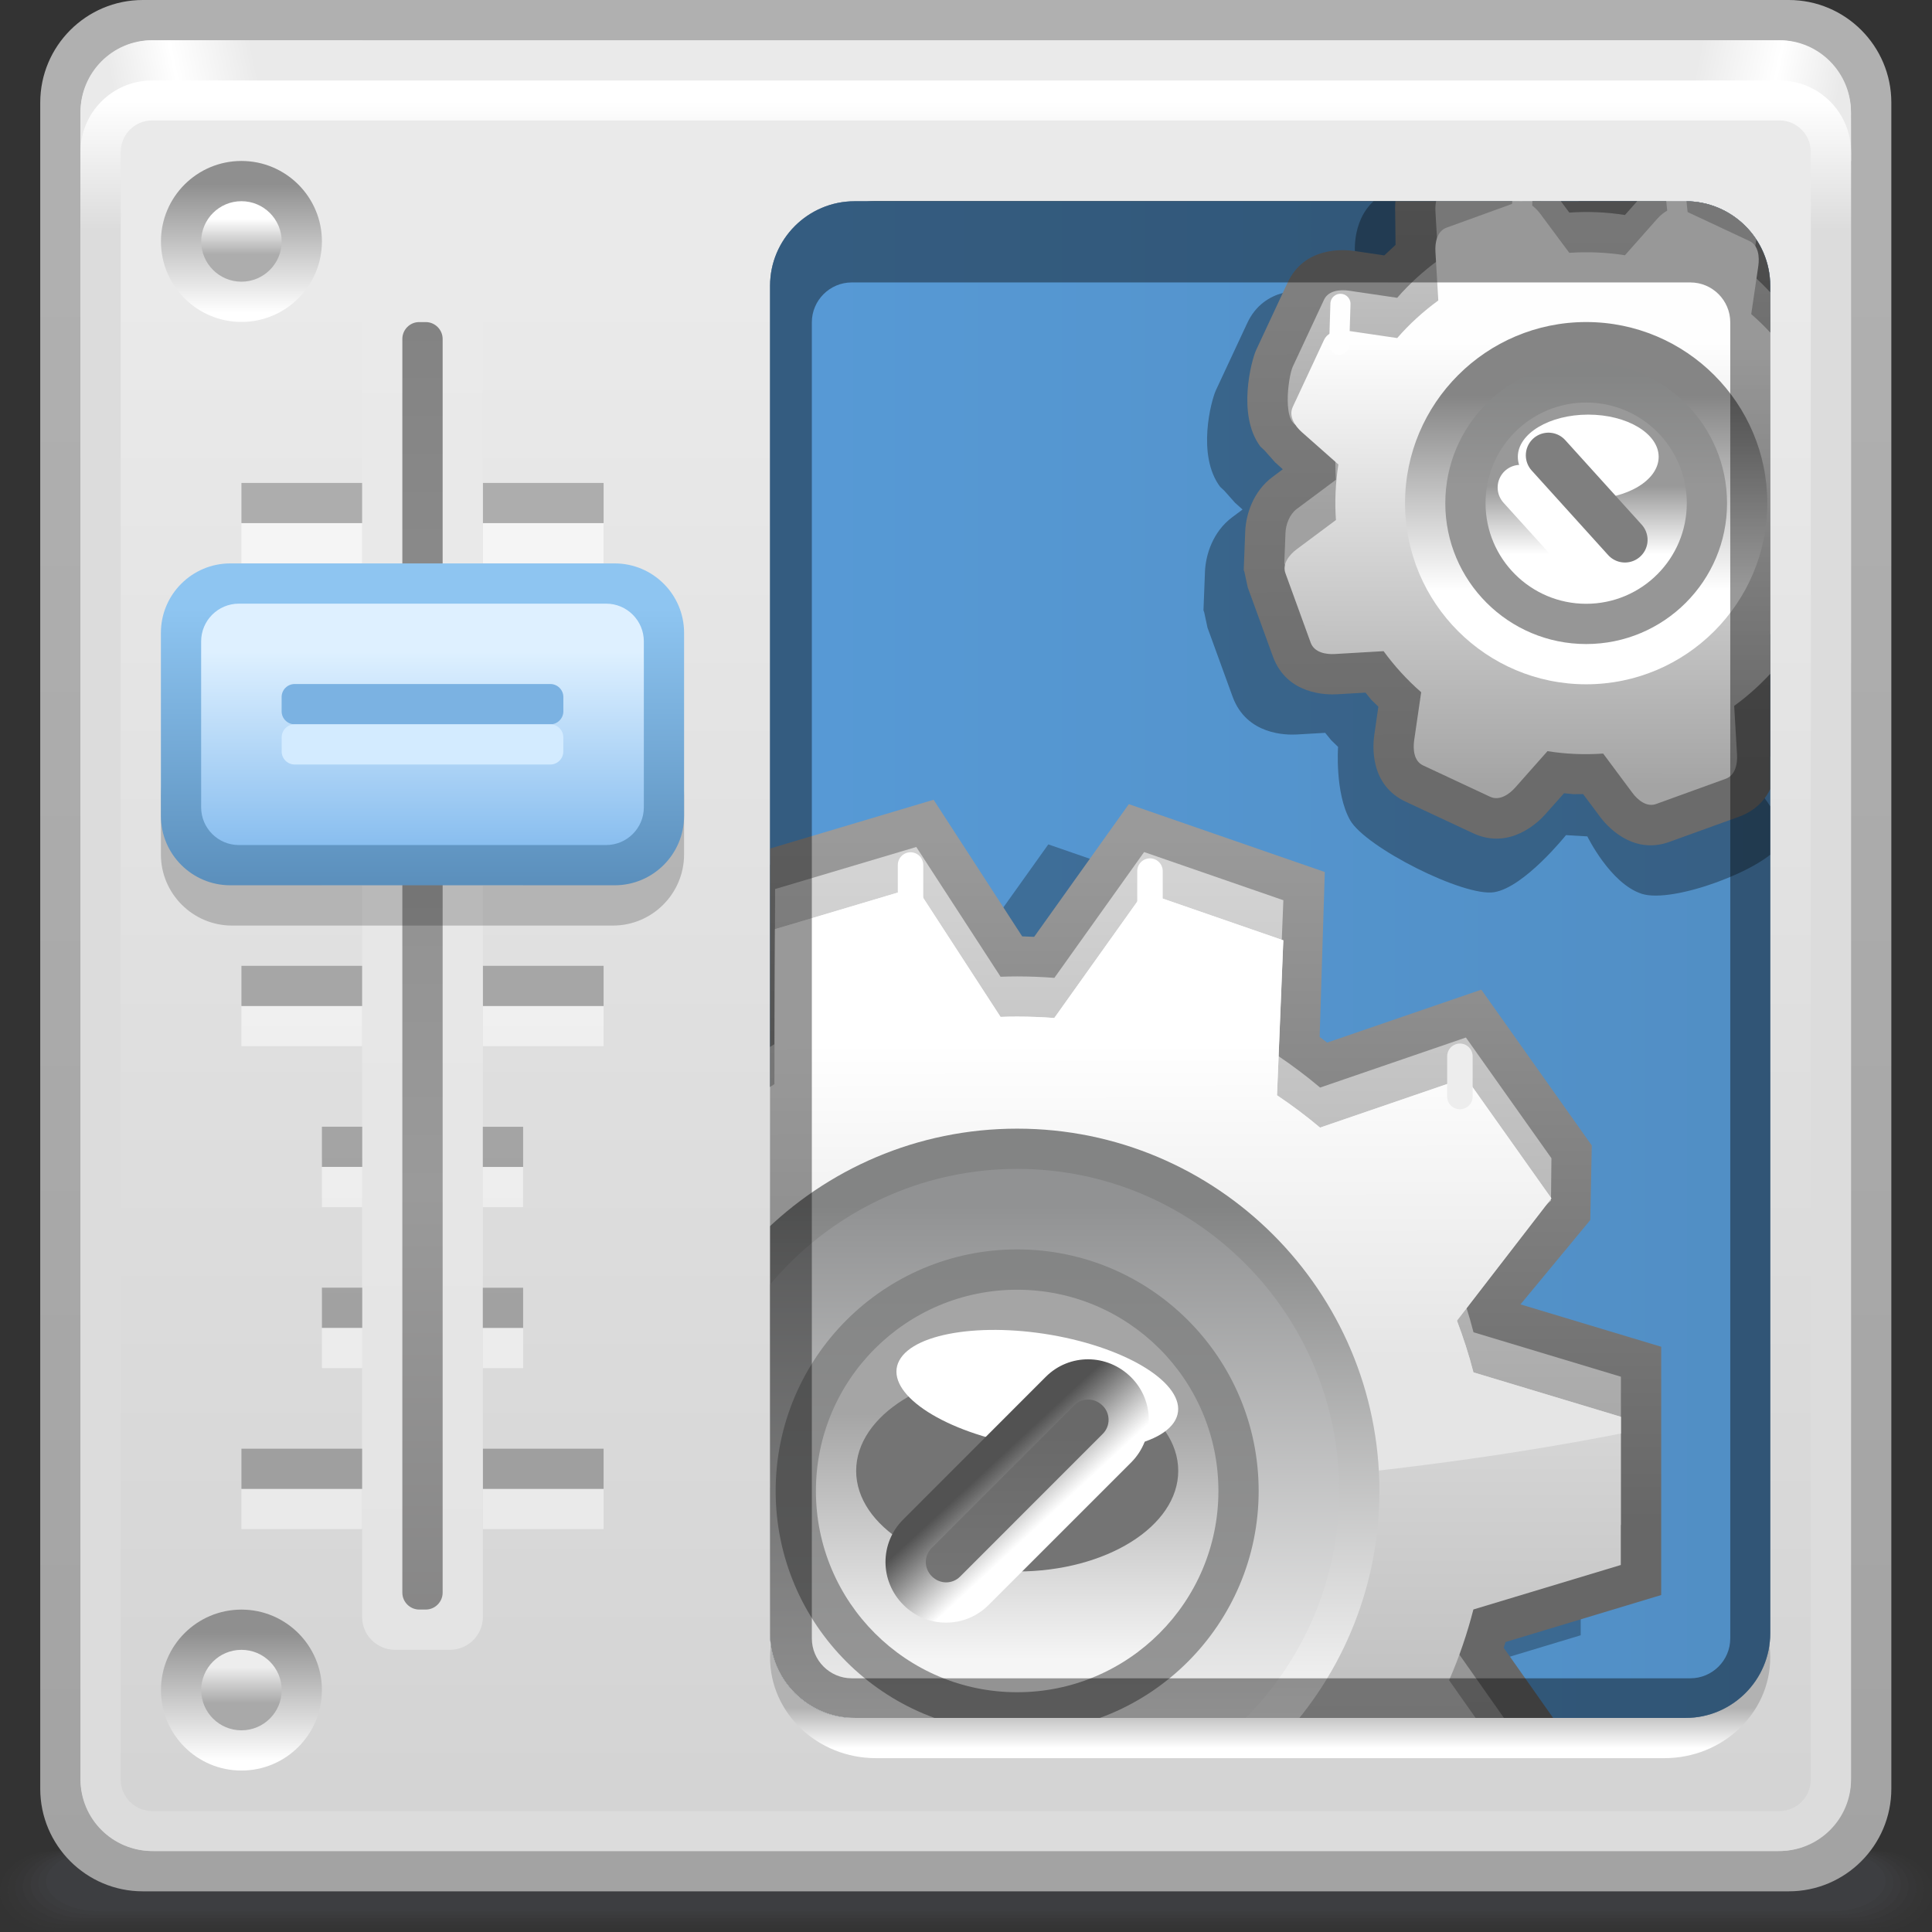 <?xml version="1.0" encoding="UTF-8" standalone="no"?>
<!-- Created with Inkscape (http://www.inkscape.org/) -->

<svg
   xmlns:dc="http://purl.org/dc/elements/1.1/"
   xmlns:cc="http://creativecommons.org/ns#"
   xmlns:rdf="http://www.w3.org/1999/02/22-rdf-syntax-ns#"
   xmlns:svg="http://www.w3.org/2000/svg"
   xmlns="http://www.w3.org/2000/svg"
   xmlns:xlink="http://www.w3.org/1999/xlink"
   version="1.1"
   width="48"
   height="48"
   viewBox="0 0 48 48"
   id="svg33529"
   xml:space="preserve"><rect x="0" y="0" width="48" height="48" fill="#333333" stroke="none"/><defs
   id="defs33797" />
<g
   id="svg2">
	
		
	<g
   transform="translate(0,-1004.362)"
   id="layer1">
		<g
   transform="matrix(1.333,0,0,1.333,0,1004.362)"
   id="g17357">
			<g
   transform="scale(1,-1)"
   id="Document">
				<g
   transform="translate(0,-36)"
   id="Spread">
					<g
   id="MouseOff">
						<g
   id="Group">
							<g
   id="Group_1">
								<g
   id="Group_2">
									<path
   d="M 0,0.751 V 0.749 C 0,0.337 0.454,0 1.013,0 H 34.987 C 35.546,0 36,0.337 36,0.749 V 0.752 C 36,1.165 35.546,1.5 34.987,1.5 H 1.013 C 0.454,1.5 0,1.165 0,0.751 z"
   id="path17110"
   style="fill:#494a4f;fill-opacity:0.055" />
									<path
   d="m 0.143,0.781 0,0 c 0,-0.397 0.454,-0.718 1.013,-0.718 h 33.688 c 0.558,0 1.013,0.321 1.013,0.718 l 0,0 c 0,0.396 -0.455,0.719 -1.013,0.719 H 1.156 C 0.597,1.5 0.143,1.177 0.143,0.781 z"
   id="path17112"
   style="fill:#494a4f;fill-opacity:0.074" />
									<path
   d="M 0.285,0.813 V 0.812 c 0,-0.379 0.455,-0.687 1.013,-0.687 h 33.403 c 0.558,0 1.014,0.308 1.014,0.687 v 10e-4 c 0,0.378 -0.456,0.687 -1.014,0.687 H 1.298 C 0.74,1.5 0.285,1.191 0.285,0.813 z"
   id="path17114"
   style="fill:#494a4f;fill-opacity:0.094" />
									<path
   d="m 0.428,0.844 0,0 c 0,-0.363 0.454,-0.656 1.014,-0.656 h 33.116 c 0.559,0 1.013,0.293 1.013,0.656 l 0,0 c 0,0.362 -0.454,0.656 -1.013,0.656 H 1.442 C 0.882,1.5 0.428,1.206 0.428,0.844 z"
   id="path17116"
   style="fill:#494a4f;fill-opacity:0.11" />
									<path
   d="m 0.572,0.875 0,0 C 0.572,0.529 1.025,0.25 1.585,0.25 h 32.83 c 0.559,0 1.013,0.28 1.013,0.625 l 0,0 c 0,0.346 -0.454,0.625 -1.013,0.625 H 1.585 C 1.025,1.5 0.572,1.22 0.572,0.875 z"
   id="path17118"
   style="fill:#494a4f;fill-opacity:0.129" />
									<path
   d="M 0.713,0.907 V 0.905 c 0,-0.327 0.456,-0.593 1.014,-0.593 h 32.546 c 0.56,0 1.013,0.267 1.013,0.593 v 0.001 c 0,0.327 -0.453,0.593 -1.013,0.593 H 1.727 C 1.169,1.5 0.713,1.233 0.713,0.907 z"
   id="path17120"
   style="fill:#494a4f;fill-opacity:0.149" />
									<path
   d="m 0.857,0.938 0,0 c 0,-0.311 0.454,-0.563 1.013,-0.563 h 32.26 c 0.559,0 1.014,0.252 1.014,0.563 l 0,0 c 0,0.311 -0.456,0.563 -1.014,0.563 H 1.87 C 1.311,1.5 0.857,1.248 0.857,0.938 z"
   id="path17122"
   style="fill:#494a4f;fill-opacity:0.165" />
								</g>
								<g
   id="Group_3">
									
										<linearGradient
   x1="18.382"
   y1="-140.884"
   x2="48.036"
   y2="-140.884"
   id="path17125_1_"
   gradientUnits="userSpaceOnUse"
   gradientTransform="matrix(0,-1.333,1.333,0,205.846,55.753)">
										<stop
   id="stop33550"
   style="stop-color:#b0b0b0;stop-opacity:1"
   offset="0" />
										<stop
   id="stop33552"
   style="stop-color:#9f9f9f;stop-opacity:1"
   offset="1" />
									</linearGradient>
									<path
   d="M 0.75,34.088 V 2.661 c 0,-1.055 0.857,-1.912 1.912,-1.912 h 30.677 c 1.055,0 1.912,0.857 1.912,1.912 V 34.088 C 35.251,35.143 34.394,36 33.339,36 H 2.662 C 1.607,36 0.75,35.143 0.75,34.088 z"
   id="path17125"
   style="fill:url(#path17125_1_)" />
									
										<linearGradient
   x1="18.382"
   y1="-140.916"
   x2="46.959"
   y2="-140.916"
   id="path17127_1_"
   gradientUnits="userSpaceOnUse"
   gradientTransform="matrix(0,-1.333,1.333,0,205.887,55.132)">
										<stop
   id="stop33556"
   style="stop-color:#eaeaea;stop-opacity:1"
   offset="0" />
										<stop
   id="stop33558"
   style="stop-color:#cccccc;stop-opacity:1"
   offset="1" />
									</linearGradient>
									<path
   d="M 1.5,33.887 V 2.862 C 1.5,2.11 2.111,1.498 2.863,1.498 h 30.273 c 0.751,0 1.362,0.612 1.362,1.364 v 31.025 c 0,0.752 -0.611,1.363 -1.362,1.363 H 2.863 C 2.111,35.25 1.5,34.639 1.5,33.887 z"
   id="path17127"
   style="fill:url(#path17127_1_)" />
									
										<linearGradient
   x1="-401.636"
   y1="-128.354"
   x2="-399.608"
   y2="-128.354"
   id="path17129_1_"
   gradientUnits="userSpaceOnUse"
   gradientTransform="matrix(-1.276,0.388,-0.27,-1.312,-512.882,21.68)">
										<stop
   id="stop33562"
   style="stop-color:#eaeaea;stop-opacity:1"
   offset="0" />
										<stop
   id="stop33564"
   style="stop-color:#ffffff;stop-opacity:1"
   offset="0.445" />
										<stop
   id="stop33566"
   style="stop-color:#eaeaea;stop-opacity:1"
   offset="1" />
									</linearGradient>
									<path
   d="m 34.5,33 c -1.385,1.596 -3.366,1.404 -5.25,1.5 v 0.75 h 3.917 c 0.735,0 1.332,-0.601 1.332,-1.34 L 34.5,33 z"
   id="path17129"
   style="fill:url(#path17129_1_)" />
									
										<linearGradient
   x1="-98.986"
   y1="-555.996"
   x2="-96.957"
   y2="-555.996"
   id="path17131_1_"
   gradientUnits="userSpaceOnUse"
   gradientTransform="matrix(1.276,0.388,-0.27,1.312,-21.613,801.766)">
										<stop
   id="stop33570"
   style="stop-color:#eaeaea;stop-opacity:1"
   offset="0" />
										<stop
   id="stop33572"
   style="stop-color:#ffffff;stop-opacity:1"
   offset="0.445" />
										<stop
   id="stop33574"
   style="stop-color:#eaeaea;stop-opacity:1"
   offset="1" />
									</linearGradient>
									<path
   d="m 1.5,33.038 v 0.872 c 0,0.739 0.597,1.34 1.333,1.34 H 6.75 V 34.5 C 5.051,34.367 3.388,34.478 1.5,33.038"
   id="path17131"
   style="fill:url(#path17131_1_)" />
									
										<linearGradient
   x1="-50.093"
   y1="-520.882"
   x2="-50.093"
   y2="-522.682"
   id="path17133_1_"
   gradientUnits="userSpaceOnUse"
   gradientTransform="matrix(1.333,0,0,1.333,84.791,728.448)">
										<stop
   id="stop33578"
   style="stop-color:#ffffff;stop-opacity:1"
   offset="0" />
										<stop
   id="stop33580"
   style="stop-color:#dcdcdc;stop-opacity:1"
   offset="1" />
									</linearGradient>
									<path
   d="m 1.5,2.833 v 30.335 c 0,0.734 0.597,1.332 1.333,1.332 h 30.335 c 0.735,0 1.332,-0.598 1.332,-1.332 V 2.833 C 34.5,2.099 33.904,1.501 33.168,1.501 H 2.833 C 2.097,1.501 1.5,2.099 1.5,2.833 z m 32.25,0 v 30.335 c 0,0.327 -0.265,0.587 -0.582,0.587 H 2.833 C 2.515,33.755 2.25,33.494 2.25,33.168 V 2.833 c 0,-0.327 0.265,-0.587 0.583,-0.587 h 30.335 c 0.317,0 0.582,0.259 0.582,0.587 z"
   id="path17133"
   style="fill:url(#path17133_1_)" />
								</g>
							</g>
							<g
   id="Group_4">
								
									<linearGradient
   x1="18.381"
   y1="-143.554"
   x2="43.358"
   y2="-143.554"
   id="path17136_1_"
   gradientUnits="userSpaceOnUse"
   gradientTransform="matrix(0,-1.333,1.333,0,199.279,55.258)">
									<stop
   id="stop33585"
   style="stop-color:#eaeaea;stop-opacity:1"
   offset="0" />
									<stop
   id="stop33587"
   style="stop-color:#e2e2e2;stop-opacity:1"
   offset="1" />
								</linearGradient>
								<path
   d="M 6.749,30.138 V 5.863 c 0,-0.337 0.275,-0.612 0.612,-0.612 H 8.388 C 8.725,5.251 9,5.526 9,5.863 V 30.138 C 9,30.475 8.725,30.75 8.388,30.75 H 7.361 c -0.337,0 -0.612,-0.275 -0.612,-0.612 z"
   id="path17136"
   style="fill:url(#path17136_1_)" />
								
									<linearGradient
   x1="18.382"
   y1="-143.554"
   x2="42.379"
   y2="-143.554"
   id="path17138_1_"
   gradientUnits="userSpaceOnUse"
   gradientTransform="matrix(0,-1.333,1.333,0,199.279,54.508)">
									<stop
   id="stop33591"
   style="stop-color:#838383;stop-opacity:1"
   offset="0" />
									<stop
   id="stop33593"
   style="stop-color:#9a9a9a;stop-opacity:1"
   offset="0.507" />
									<stop
   id="stop33595"
   style="stop-color:#747373;stop-opacity:1"
   offset="1" />
								</linearGradient>
								<path
   d="M 7.499,29.683 V 6.316 c 0,-0.173 0.142,-0.315 0.315,-0.315 h 0.121 c 0.173,0 0.315,0.142 0.315,0.315 v 23.366 c 0,0.173 -0.142,0.315 -0.315,0.315 H 7.814 C 7.641,29.998 7.499,29.856 7.499,29.683 z"
   id="path17138"
   style="fill:url(#path17138_1_)" />
							</g>
							
								<linearGradient
   x1="-49.335"
   y1="-520.882"
   x2="-49.335"
   y2="-538.882"
   id="path17150_1_"
   gradientUnits="userSpaceOnUse"
   gradientTransform="matrix(1.333,0,0,1.333,73.655,720.009)">
								<stop
   id="stop33599"
   style="stop-color:#f5f5f5;stop-opacity:1"
   offset="0" />
								<stop
   id="stop33601"
   style="stop-color:#e6e6e6;stop-opacity:1"
   offset="1" />
							</linearGradient>
							<path
   d="M 4.5,7.501 V 8.25 H 6.749 V 7.501 H 4.5 z m 4.501,0 V 8.25 H 11.25 V 7.501 H 9.001 z m -0.002,3 V 11.25 H 9.75 V 10.501 H 8.999 z m -2.999,0 v 0.75 h 0.751 v -0.75 H 6 z m 2.999,3 V 14.25 H 9.75 V 13.501 H 8.999 z m -2.999,0 v 0.75 h 0.751 v -0.75 H 6 z m -1.5,3 V 17.25 H 6.749 V 16.501 H 4.5 z m 4.501,0 V 17.25 H 11.25 V 16.501 H 9.001 z m -0.002,3 V 20.25 H 9.75 V 19.501 H 8.999 z M 6,19.502 v 0.749 H 6.751 V 19.502 H 6 z m 2.999,2.999 V 23.25 H 9.75 V 22.501 H 8.999 z M 6,22.502 v 0.749 H 6.751 V 22.502 H 6 z M 4.5,25.501 V 26.25 H 6.749 V 25.501 H 4.5 z m 4.501,0 V 26.25 H 11.25 V 25.501 H 9.001 z"
   id="path17150"
   style="fill:url(#path17150_1_)" />
							
								<linearGradient
   x1="-49.335"
   y1="-520.882"
   x2="-49.335"
   y2="-538.882"
   id="path17152_1_"
   gradientUnits="userSpaceOnUse"
   gradientTransform="matrix(1.333,0,0,1.333,73.655,720.759)">
								<stop
   id="stop33605"
   style="stop-color:#adadad;stop-opacity:1"
   offset="0" />
								<stop
   id="stop33607"
   style="stop-color:#9a9a9a;stop-opacity:1"
   offset="1" />
							</linearGradient>
							<path
   d="M 4.5,8.25 V 8.999 H 6.749 V 8.25 H 4.5 z m 4.501,0 V 8.999 H 11.25 V 8.25 H 9.001 z m -0.002,3 v 0.749 H 9.75 V 11.25 H 8.999 z M 6,11.251 V 12 H 6.751 V 11.251 H 6 z m 2.999,2.999 v 0.749 H 9.75 V 14.25 H 8.999 z M 6,14.251 V 15 H 6.751 V 14.251 H 6 z M 4.5,17.25 v 0.749 H 6.749 V 17.25 H 4.5 z m 4.501,0 v 0.749 H 11.25 V 17.25 H 9.001 z m -0.002,3 v 0.749 H 9.75 V 20.25 H 8.999 z M 6,20.251 V 21 H 6.751 V 20.251 H 6 z m 2.999,2.999 v 0.749 H 9.75 V 23.25 H 8.999 z M 6,23.251 V 24 H 6.751 V 23.251 H 6 z M 4.5,26.25 v 0.749 H 6.749 V 26.25 H 4.5 z m 4.501,0 v 0.749 H 11.25 V 26.25 H 9.001 z"
   id="path17152"
   style="fill:url(#path17152_1_)" />
							<g
   id="Group_7">
								<path
   d="m 2.999,21.174 v -1.099 c 0,-0.731 0.595,-1.326 1.326,-1.326 h 7.099 c 0.731,0 1.326,0.595 1.326,1.326 v 1.099 c 0,0.731 -0.595,1.326 -1.326,1.326 H 4.325 c -0.731,0 -1.326,-0.595 -1.326,-1.326 z"
   id="path17163"
   style="fill-opacity:0.2" />
								
									<linearGradient
   x1="18.382"
   y1="-143.222"
   x2="22.668"
   y2="-143.222"
   id="path17165_1_"
   gradientUnits="userSpaceOnUse"
   gradientTransform="matrix(0,-1.333,1.333,0,198.837,49.152)">
									<stop
   id="stop33613"
   style="stop-color:#8ec5f1;stop-opacity:1"
   offset="0" />
									<stop
   id="stop33615"
   style="stop-color:#5589b6;stop-opacity:1"
   offset="1" />
								</linearGradient>
								<path
   d="m 2.999,24.206 v -3.413 c 0,-0.713 0.58,-1.293 1.293,-1.293 h 7.165 c 0.713,0 1.293,0.58 1.293,1.293 v 3.413 c 0,0.713 -0.58,1.293 -1.293,1.293 H 4.292 c -0.713,0 -1.293,-0.58 -1.293,-1.293 z"
   id="path17165"
   style="fill:url(#path17165_1_)" />
								
									<linearGradient
   x1="18.382"
   y1="-143.899"
   x2="21.082"
   y2="-143.899"
   id="path17167_1_"
   gradientUnits="userSpaceOnUse"
   gradientTransform="matrix(0,-1.333,1.333,0,199.739,48.359)">
									<stop
   id="stop33619"
   style="stop-color:#def0ff;stop-opacity:1"
   offset="0" />
									<stop
   id="stop33621"
   style="stop-color:#89beef;stop-opacity:1"
   offset="1" />
								</linearGradient>
								<path
   d="m 3.749,24.046 v -3.093 c 0,-0.388 0.315,-0.703 0.703,-0.703 h 6.845 c 0.388,0 0.703,0.315 0.703,0.703 v 3.093 c 0,0.388 -0.315,0.703 -0.703,0.703 H 4.452 c -0.388,0 -0.703,-0.315 -0.703,-0.703 z"
   id="path17167"
   style="fill:url(#path17167_1_)" />
								<path
   d="m 5.249,22.742 v 0.267 c 0,0.133 0.109,0.242 0.242,0.242 h 4.767 c 0.133,0 0.242,-0.109 0.242,-0.242 V 22.742 C 10.5,22.609 10.391,22.5 10.258,22.5 H 5.491 c -0.133,0 -0.242,0.109 -0.242,0.242 z"
   id="path17169"
   style="fill:#7bb2e2" />
								<path
   d="m 5.25,21.993 v 0.265 c 0,0.133 0.109,0.242 0.242,0.242 h 4.765 c 0.133,0 0.242,-0.109 0.242,-0.242 v -0.265 c 0,-0.133 -0.109,-0.242 -0.242,-0.242 H 5.492 c -0.133,0 -0.242,0.109 -0.242,0.242 z"
   id="path17171"
   style="fill:#d3ebff" />
							</g>
							
								<linearGradient
   x1="-51.078"
   y1="-520.881"
   x2="-51.078"
   y2="-522.681"
   id="path17195_1_"
   gradientUnits="userSpaceOnUse"
   gradientTransform="matrix(1.333,0,0,1.333,72.605,699.909)">
								<stop
   id="stop33627"
   style="stop-color:#8f8f8f;stop-opacity:1"
   offset="0" />
								<stop
   id="stop33629"
   style="stop-color:#ffffff;stop-opacity:1"
   offset="1" />
							</linearGradient>
							<path
   d="M 4.5,6 C 3.672,6 3,5.328 3,4.5 3,3.672 3.672,3 4.5,3 5.328,3 6,3.672 6,4.5 6,5.328 5.328,6 4.5,6 z"
   id="path17195"
   style="fill:url(#path17195_1_)" />
							
								<linearGradient
   x1="-51.116"
   y1="-520.882"
   x2="-51.116"
   y2="-521.382"
   id="path17197_1_"
   gradientUnits="userSpaceOnUse"
   gradientTransform="matrix(1.333,0,0,1.333,72.654,699.259)">
								<stop
   id="stop33633"
   style="stop-color:#ededed;stop-opacity:1"
   offset="0" />
								<stop
   id="stop33635"
   style="stop-color:#a9a9a9;stop-opacity:1"
   offset="1" />
							</linearGradient>
							<path
   d="M 4.5,3.75 C 4.086,3.75 3.75,4.085 3.75,4.5 3.75,4.915 4.086,5.25 4.5,5.25 4.914,5.25 5.25,4.915 5.25,4.5 5.25,4.085 4.914,3.75 4.5,3.75 z"
   id="path17197"
   style="fill:url(#path17197_1_)" />
							
								<linearGradient
   x1="-51.078"
   y1="-520.881"
   x2="-51.078"
   y2="-522.681"
   id="path17203_1_"
   gradientUnits="userSpaceOnUse"
   gradientTransform="matrix(1.333,0,0,1.333,72.605,726.909)">
								<stop
   id="stop33639"
   style="stop-color:#8f8f8f;stop-opacity:1"
   offset="0" />
								<stop
   id="stop33641"
   style="stop-color:#ffffff;stop-opacity:1"
   offset="1" />
							</linearGradient>
							<path
   d="M 4.5,33 C 3.672,33 3,32.328 3,31.5 3,30.672 3.672,30 4.5,30 5.328,30 6,30.672 6,31.5 6,32.328 5.328,33 4.5,33 z"
   id="path17203"
   style="fill:url(#path17203_1_)" />
							
								<linearGradient
   x1="-51.116"
   y1="-520.882"
   x2="-51.116"
   y2="-521.382"
   id="path17205_1_"
   gradientUnits="userSpaceOnUse"
   gradientTransform="matrix(1.333,0,0,1.333,72.654,726.259)">
								<stop
   id="stop33645"
   style="stop-color:#ffffff;stop-opacity:1"
   offset="0" />
								<stop
   id="stop33647"
   style="stop-color:#adadad;stop-opacity:1"
   offset="1" />
							</linearGradient>
							<path
   d="m 4.5,30.75 c -0.414,0 -0.75,0.336 -0.75,0.75 0,0.414 0.336,0.75 0.75,0.75 0.414,0 0.75,-0.336 0.75,-0.75 0,-0.414 -0.336,-0.75 -0.75,-0.75 z"
   id="path17205"
   style="fill:url(#path17205_1_)" />
						</g>
					</g>
				</g>
			</g>
		</g>
	</g>
</g>
<g
   id="Layer_2">
	
		<linearGradient
   x1="-64.988"
   y1="746.771"
   x2="-64.988"
   y2="746.02"
   id="path65208_1_"
   gradientUnits="userSpaceOnUse"
   gradientTransform="matrix(1.333,0,0,1.333,118.207,-952.012)">
		<stop
   id="stop33652"
   style="stop-color:#ffffff;stop-opacity:1"
   offset="0" />
		<stop
   id="stop33654"
   style="stop-color:#b2b2b2;stop-opacity:1"
   offset="1" />
	</linearGradient>
	<path
   d="m 19.132,41.179 v 0.002 c 0,1.379 1.179,2.5 2.631,2.5 H 41.35 c 1.451,0 2.631,-1.121 2.631,-2.5 v -0.002 c 0,-1.38 -1.18,-2.5 -2.631,-2.5 H 21.763 c -1.452,0 -2.631,1.12 -2.631,2.5 z"
   id="path65208"
   style="fill:url(#path65208_1_)" />
	<path
   d="m 19.132,7.101 v 33.478 c 0,1.158 0.942,2.102 2.101,2.102 h 20.646 c 1.158,0 2.102,-0.943 2.102,-2.102 V 7.101 C 43.98,5.943 43.037,5 41.879,5 H 21.233 c -1.158,0 -2.101,0.943 -2.101,2.101 z"
   id="path65210"
   style="fill:#7f7f7f" />
	<path
   d="m 20.132,6.592 v 33.496 c 0,0.879 0.713,1.593 1.592,1.593 h 19.665 c 0.879,0 1.592,-0.714 1.592,-1.593 V 6.592 C 42.98,5.713 42.268,5 41.389,5 H 21.724 c -0.878,0 -1.592,0.713 -1.592,1.592 z"
   id="path65212"
   style="fill:#1d1d1d" />
	<path
   d="m 21.133,6.992 v 32.696 c 0,0.547 0.446,0.992 0.992,0.992 h 18.861 c 0.547,0 0.992,-0.445 0.992,-0.992 V 6.992 C 41.979,6.445 41.533,6 40.986,6 H 22.125 C 21.58,6 21.133,6.445 21.133,6.992 z"
   id="path65214"
   style="fill:#2e2c2c" />
</g>
<g
   id="Layer_3">
	<g
   id="g33661">
		<defs
   id="defs33663"><path
     d="m 19.132,7.101 v 33.478 c 0,1.158 0.942,2.102 2.101,2.102 h 20.646 c 1.158,0 2.102,-0.943 2.102,-2.102 V 7.101 C 43.98,5.943 43.037,5 41.879,5 H 21.233 c -1.158,0 -2.101,0.943 -2.101,2.101 z"
     id="path65210_2_" /></defs>
		<clipPath
   id="path65210_3_">
			<use
   id="use33667"
   style="overflow:visible"
   x="0"
   y="0"
   width="48"
   height="48"
   xlink:href="#path65210_2_" />
		</clipPath>
		<linearGradient
   x1="19.132"
   y1="23.84"
   x2="43.98"
   y2="23.84"
   id="path65210_4_"
   gradientUnits="userSpaceOnUse">
			<stop
   id="stop33670"
   style="stop-color:#579ad6;stop-opacity:1"
   offset="0" />
			<stop
   id="stop33672"
   style="stop-color:#518ec4;stop-opacity:1"
   offset="1" />
		</linearGradient>
		<path
   d="m 19.132,7.101 v 33.478 c 0,1.158 0.942,2.102 2.101,2.102 h 20.646 c 1.158,0 2.102,-0.943 2.102,-2.102 V 7.101 C 43.98,5.943 43.037,5 41.879,5 H 21.233 c -1.158,0 -2.101,0.943 -2.101,2.101 z"
   clip-path="url(#path65210_3_)"
   id="path65210_1_"
   style="fill:url(#path65210_4_)" />
		<g
   clip-path="url(#path65210_3_)"
   id="Group_9">
			<path
   d="M 15.675,51.215 15.79,48.358 15.562,48.188 11.735,49.499 8.99,45.609 9,43.967 10.761,41.682 7.272,40.625 v -6.166 l 3.863,-1.166 0.044,-0.143 -1.914,-2.566 0.076,-1.748 2.904,-3.744 3.767,1.483 0.234,-0.162 0.012,-4.07 4.937,-1.473 2.201,3.394 0.297,0.012 2.352,-3.297 4.869,1.685 -0.128,4.098 0.187,0.141 3.83,-1.315 2.744,3.871 -0.037,1.852 -1.734,2.096 3.496,1.055 v 6.166 l -3.868,1.168 -0.044,0.145 1.852,2.627 0.029,1.891 -2.943,3.541 -3.771,-1.479 -0.232,0.16 -0.008,2.537 h -6.89 l -0.255,-0.393 -0.295,-0.01 -0.287,0.402 h -6.885 z"
   id="path15722"
   style="fill-opacity:0.274" />
			<g
   id="Group_10">
				
					<linearGradient
   x1="-70.451"
   y1="747.917"
   x2="-70.451"
   y2="760.667"
   id="path15725_1_"
   gradientUnits="userSpaceOnUse"
   gradientTransform="matrix(1.333,0,0,1.333,119.207,-976.192)">
					<stop
   id="stop33679"
   style="stop-color:#9a9a9a;stop-opacity:1"
   offset="0" />
					<stop
   id="stop33681"
   style="stop-color:#676767;stop-opacity:1"
   offset="1" />
				</linearGradient>
				<path
   d="m 27.346,53.215 -2.205,-3.393 -0.295,-0.01 -2.35,3.295 -4.867,-1.686 0.161,-4.064 -0.228,-0.17 -3.827,1.311 L 10.99,44.609 11,42.967 12.761,40.682 9.272,39.625 v -6.166 l 3.863,-1.166 0.044,-0.143 -1.914,-2.566 0.076,-1.748 2.904,-3.744 3.767,1.482 0.234,-0.161 0.012,-4.071 4.937,-1.472 2.201,3.394 0.297,0.012 2.352,-3.297 4.869,1.686 -0.128,4.097 0.187,0.141 3.83,-1.315 2.744,3.871 -0.037,1.852 -1.734,2.096 3.496,1.053 v 6.168 l -3.868,1.168 -0.044,0.145 1.852,2.627 0.029,1.891 -2.943,3.541 -3.771,-1.479 -0.232,0.16 -0.012,4.066 -4.937,1.468 z"
   id="path15725"
   style="fill:url(#path15725_1_)" />
				
					<linearGradient
   x1="-70.451"
   y1="747.917"
   x2="-70.451"
   y2="763.668"
   id="path15727_1_"
   gradientUnits="userSpaceOnUse"
   gradientTransform="matrix(1.333,0,0,1.333,119.207,-975.192)">
					<stop
   id="stop33685"
   style="stop-color:#d3d3d3;stop-opacity:1"
   offset="0" />
					<stop
   id="stop33687"
   style="stop-color:#929292;stop-opacity:1"
   offset="1" />
				</linearGradient>
				<path
   d="M 18.812,45.875 V 45.873 C 18.44,45.625 18.083,45.355 17.741,45.068 l -0.002,0.002 -3.618,1.238 -2.137,-2.031 0.015,-0.967 2.341,-3.039 c -0.159,-0.416 -0.297,-0.844 -0.408,-1.283 l -3.66,-1.105 v -3.682 l 3.661,-1.105 c 0.155,-0.604 0.356,-1.191 0.602,-1.76 l 0,0 -2.25,-2.158 0.042,-0.98 2.25,-2.901 3.563,1.396 10e-4,0.004 c 0.352,-0.273 0.722,-0.525 1.104,-0.758 v -0.002 l 0.012,-3.849 3.508,-1.045 2.093,3.222 v 0.002 c 0.137,-0.005 0.277,-0.008 0.414,-0.008 0.31,0 0.617,0.012 0.924,0.036 v -0.001 l 2.229,-3.125 3.46,1.197 -0.156,3.846 v 0.004 c 0.371,0.248 0.729,0.518 1.07,0.805 l 0.002,-0.002 3.619,-1.242 2.125,2.999 -0.011,1.055 -2.335,1.984 c 0.158,0.418 0.297,0.844 0.41,1.285 l 3.662,1.104 v 3.682 l -3.662,1.105 c -0.155,0.605 -0.357,1.195 -0.604,1.76 l 0.003,0.002 2.208,3.137 0.018,1.092 -2.268,1.813 -3.563,-1.4 h -0.004 c -0.351,0.273 -0.72,0.525 -1.103,0.758 l 0.002,0.002 -12.486,-0.28 z"
   id="path15727"
   style="fill:url(#path15727_1_)" />
				
					<linearGradient
   x1="29.917"
   y1="241.305"
   x2="52.014"
   y2="241.305"
   id="path15729_1_"
   gradientUnits="userSpaceOnUse"
   gradientTransform="matrix(0,1.333,-1.333,0,347.01,-17.947)">
					<stop
   id="stop33691"
   style="stop-color:#ffffff;stop-opacity:1"
   offset="0" />
					<stop
   id="stop33693"
   style="stop-color:#a5a5a5;stop-opacity:1"
   offset="1" />
				</linearGradient>
				<path
   d="M 27.778,52.043 25.684,48.822 25.683,48.82 c -0.137,0.004 -0.275,0.006 -0.412,0.006 -0.311,0 -0.62,-0.012 -0.926,-0.035 l -10e-4,0.004 -2.228,3.121 -3.459,-1.197 0.153,-3.844 v -0.002 c -0.372,-0.248 -0.729,-0.518 -1.071,-0.805 l -0.002,0.002 -3.618,1.238 -2.123,-2.998 2.341,-3.039 C 14.178,40.855 14.04,40.427 13.929,39.988 l -3.66,-1.105 v -3.682 l 3.661,-1.104 c 0.155,-0.605 0.356,-1.193 0.602,-1.762 l 0,0 -2.208,-3.139 2.25,-2.901 3.563,1.397 0.001,0.004 c 0.352,-0.274 0.722,-0.526 1.104,-0.759 v -0.002 l 0.012,-3.85 3.508,-1.045 2.093,3.222 v 0.003 c 0.137,-0.006 0.277,-0.008 0.414,-0.008 0.31,0 0.617,0.012 0.924,0.035 v -0.001 l 2.229,-3.126 3.46,1.197 -0.156,3.846 v 0.004 c 0.371,0.248 0.729,0.517 1.07,0.804 l 0.002,-0.002 3.619,-1.241 2.125,2.999 -2.346,3.039 c 0.158,0.418 0.297,0.844 0.41,1.285 l 3.662,1.104 v 3.682 l -3.662,1.105 c -0.155,0.605 -0.357,1.195 -0.604,1.76 l 0.003,0.002 2.208,3.137 -2.25,2.904 -3.563,-1.4 h -0.004 c -0.351,0.273 -0.72,0.525 -1.103,0.758 l 0.002,0.002 -0.016,3.846 -3.501,1.047 z"
   id="path15729"
   style="fill:url(#path15729_1_)" />
				
					<linearGradient
   x1="-69.697"
   y1="747.913"
   x2="-69.685"
   y2="753.797"
   id="path15731_1_"
   gradientUnits="userSpaceOnUse"
   gradientTransform="matrix(1.333,0,0,1.333,118.181,-971.047)">
					<stop
   id="stop33697"
   style="stop-color:#ffffff;stop-opacity:1"
   offset="0" />
					<stop
   id="stop33699"
   style="stop-color:#e5e5e5;stop-opacity:1"
   offset="1" />
				</linearGradient>
				<path
   d="m 10.27,35.646 0.001,-0.445 3.661,-1.104 c 0.155,-0.605 0.356,-1.193 0.602,-1.762 l -2.208,-3.139 2.25,-2.901 3.563,1.397 0.001,0.004 c 0.352,-0.274 0.722,-0.526 1.104,-0.759 v -0.002 l 0.012,-3.85 3.508,-1.045 2.093,3.222 v 0.003 c 0.137,-0.006 0.277,-0.008 0.414,-0.008 0.31,0 0.617,0.012 0.924,0.035 v -0.001 l 2.229,-3.126 3.46,1.197 -0.156,3.846 v 0.004 c 0.371,0.248 0.729,0.517 1.07,0.804 l 0.002,-0.002 3.619,-1.241 2.125,2.999 -2.346,3.039 c 0.158,0.418 0.297,0.844 0.41,1.285 L 40.27,35.2 v 0.416 c -9.766,1.911 -22.388,2.07 -30,0.03 z"
   id="path15731"
   style="fill:url(#path15731_1_)" />
				
					<linearGradient
   x1="-71.951"
   y1="747.918"
   x2="-71.951"
   y2="736.666"
   id="path15733_1_"
   gradientUnits="userSpaceOnUse"
   gradientTransform="matrix(1.333,0,0,1.333,121.207,-952.019)">
					<stop
   id="stop33703"
   style="stop-color:#fefefe;stop-opacity:1"
   offset="0" />
					<stop
   id="stop33705"
   style="stop-color:#ededed;stop-opacity:1"
   offset="0.236" />
					<stop
   id="stop33707"
   style="stop-color:#838484;stop-opacity:1"
   offset="1" />
				</linearGradient>
				<path
   d="m 25.271,28.041 c 4.968,0 9,4.033 9,9.002 0,4.967 -4.032,9 -9,9 -4.968,0 -9,-4.033 -9,-9 0,-4.969 4.033,-9.002 9,-9.002 z"
   id="path15733"
   style="fill:url(#path15733_1_)" />
				
					<linearGradient
   x1="-71.95"
   y1="747.916"
   x2="-71.95"
   y2="757.668"
   id="path15735_1_"
   gradientUnits="userSpaceOnUse"
   gradientTransform="matrix(1.333,0,0,1.333,121.207,-967.019)">
					<stop
   id="stop33711"
   style="stop-color:#919293;stop-opacity:1"
   offset="0" />
					<stop
   id="stop33713"
   style="stop-color:#f1f1f1;stop-opacity:1"
   offset="1" />
				</linearGradient>
				<path
   d="m 25.273,45.043 c -4.416,0 -8.002,-3.584 -8.002,-8 0,-4.416 3.586,-8.002 8.002,-8.002 4.416,0 8,3.586 8,8.002 0,4.416 -3.584,8 -8,8 z"
   id="path15735"
   style="fill:url(#path15735_1_)" />
				
					<linearGradient
   x1="29.916"
   y1="242.952"
   x2="37.919"
   y2="242.952"
   id="path15737_1_"
   gradientUnits="userSpaceOnUse"
   gradientTransform="matrix(0,1.333,-1.333,0,349.208,-8.403)">
					<stop
   id="stop33717"
   style="stop-color:#848585;stop-opacity:1"
   offset="0" />
					<stop
   id="stop33719"
   style="stop-color:#969696;stop-opacity:1"
   offset="1" />
				</linearGradient>
				<path
   d="m 25.271,31.041 c -3.313,0 -6,2.689 -6,6.002 0,3.311 2.688,6 6,6 3.312,0 6,-2.689 6,-6 0,-3.313 -2.687,-6.002 -6,-6.002 z"
   id="path15737"
   style="fill:url(#path15737_1_)" />
				
					<linearGradient
   x1="-72.369"
   y1="747.917"
   x2="-72.369"
   y2="743.335"
   id="path15739_1_"
   gradientUnits="userSpaceOnUse"
   gradientTransform="matrix(1.333,0,0,1.333,121.763,-955.75)">
					<stop
   id="stop33723"
   style="stop-color:#f5f5f5;stop-opacity:1"
   offset="0" />
					<stop
   id="stop33725"
   style="stop-color:#a5a5a5;stop-opacity:1"
   offset="1" />
				</linearGradient>
				<path
   d="m 25.271,32.043 c -2.76,0 -5,2.238 -5,5 0,2.76 2.24,5 5,5 2.76,0 5,-2.24 5,-5 0,-2.762 -2.24,-5 -5,-5 z"
   id="path15739"
   style="fill:url(#path15739_1_)" />
				<path
   d="m 25.273,34.043 c -2.209,0 -4.002,1.119 -4.002,2.5 0,1.379 1.793,2.5 4.002,2.5 2.207,0 4,-1.121 4,-2.5 0,-1.381 -1.793,-2.5 -4,-2.5 z"
   id="path15741"
   style="fill:#747474" />
				<path
   d="m 26.469,33.234 c -1.893,-0.406 -3.742,-0.15 -4.127,0.568 -0.384,0.721 0.84,1.639 2.732,2.047 1.893,0.406 3.742,0.15 4.127,-0.568 0.384,-0.72 -0.84,-1.638 -2.732,-2.047 z"
   id="path15743"
   style="fill:#ffffff" />
				
					<linearGradient
   x1="-71.587"
   y1="747.577"
   x2="-70.612"
   y2="748.628"
   id="path15745_1_"
   gradientUnits="userSpaceOnUse"
   gradientTransform="matrix(1.333,0,0,1.333,120.218,-960.281)">
					<stop
   id="stop33731"
   style="stop-color:#525252;stop-opacity:1"
   offset="0" />
					<stop
   id="stop33733"
   style="stop-color:#ffffff;stop-opacity:1"
   offset="1" />
				</linearGradient>
				<path
   d="m 22.445,39.873 c -0.592,-0.592 -0.592,-1.533 -0.01,-2.117 l 3.549,-3.551 c 0.586,-0.584 1.528,-0.576 2.119,0.014 0.586,0.586 0.582,1.525 0.006,2.109 l -3.553,3.553 c -0.58,0.576 -1.521,0.582 -2.111,-0.008 z"
   id="path15745"
   style="fill:url(#path15745_1_)" />
				
					<linearGradient
   x1="-70.827"
   y1="747.917"
   x2="-70.827"
   y2="750.449"
   id="path15747_1_"
   gradientUnits="userSpaceOnUse"
   gradientTransform="matrix(1.333,0,0,1.333,119.709,-961.318)">
					<stop
   id="stop33737"
   style="stop-color:#696969;stop-opacity:1"
   offset="0" />
					<stop
   id="stop33739"
   style="stop-color:#747474;stop-opacity:1"
   offset="1" />
				</linearGradient>
				<path
   d="m 23.152,39.164 c -0.203,-0.203 -0.197,-0.512 -0.009,-0.701 l 3.55,-3.551 c 0.188,-0.188 0.496,-0.193 0.703,0.012 0.196,0.197 0.193,0.506 0.004,0.697 l -3.549,3.551 c -0.189,0.187 -0.497,0.193 -0.699,-0.008 z"
   id="path15747"
   style="fill:url(#path15747_1_)" />
				
					<path
   d="m 22.622,21.491 v 1"
   id="path15749"
   style="fill:none;stroke:#ffffff;stroke-width:0.633;stroke-linecap:round;stroke-miterlimit:79.84" />
				
					<path
   d="m 28.571,21.642 v 1"
   id="path15751"
   style="fill:none;stroke:#ffffff;stroke-width:0.633;stroke-linecap:round;stroke-miterlimit:79.84" />
				
					<path
   d="m 36.271,26.243 v 1"
   id="path15753"
   style="fill:none;stroke:#ededed;stroke-width:0.633;stroke-linecap:round;stroke-miterlimit:79.84" />
				
					<path
   d="m 14.722,25.742 v 1.001"
   id="path15755"
   style="fill:none;stroke:#ededed;stroke-width:0.633;stroke-linecap:round;stroke-miterlimit:79.84" />
				
					<path
   d="m 19.383,47.277 -0.15,3.102"
   id="path15757"
   style="fill:none;stroke:#cbcbcb;stroke-width:0.75;stroke-linecap:round;stroke-miterlimit:79.84" />
				
					<path
   d="m 30.781,47.527 -0.045,3.104"
   id="path15759"
   style="fill:none;stroke:#b4b4b4;stroke-width:0.75;stroke-linecap:round;stroke-miterlimit:79.84" />
			</g>
		</g>
		<g
   clip-path="url(#path65210_3_)"
   id="Group_11">
			<path
   d="M 33.542,20.375 C 33.162,19.7 33.244,18.556 33.244,18.556 l -0.173,-0.168 -0.147,-0.181 -0.705,0.041 c -0.254,0.014 -1.243,0.018 -1.594,-0.936 L 30,15.594 29.918,15.212 29.9,15.162 29.937,14.208 c 0.016,-0.412 0.188,-0.995 0.682,-1.361 l 0.252,-0.188 -0.189,-0.17 -0.264,-0.297 -0.103,-0.096 C 29.727,11.315 30.091,9.95 30.209,9.695 l 0.778,-1.667 c 0.42,-0.904 1.386,-0.834 1.672,-0.791 l 0.733,0.109 0.28,-0.261 -0.009,-0.799 C 33.65,6.064 33.642,5.07 34.596,4.717 l 1.728,-0.625 c 0.953,-0.348 1.604,0.432 1.743,0.621 l 0.419,0.565 0.232,-0.003 0.24,0.024 0.467,-0.53 c 0.166,-0.186 0.872,-0.883 1.787,-0.47 l 1.666,0.78 c 0.688,0.314 0.813,0.949 0.814,1.355 L 43.68,6.641 43.65,7.565 43.861,7.801 44.6,7.757 c 0.249,-0.015 1.241,-0.021 1.592,0.934 l 0.629,1.729 c 0.076,0.212 0.146,0.564 0.171,0.895 0.009,0.121 0.048,0.592 -0.143,1.025 l -0.113,0.166 -0.224,0.365 c -0.109,0.126 -0.225,0.223 -0.314,0.289 l -0.254,0.188 0.195,0.171 c 0.158,0.142 0.721,0.704 0.576,1.454 l -0.013,0.043 0.007,0.582 0.022,0.199 c -0.007,0.166 -0.044,0.339 -0.124,0.512 l -0.777,1.663 c -0.416,0.916 -0.91,1.096 -1.174,1.059 l -0.813,-0.281 -0.553,0.09 -0.182,0.148 c 0,0 1.475,1.417 1.1,2.011 -0.375,0.594 -2.636,1.458 -3.417,1.208 -0.781,-0.25 -1.354,-1.427 -1.354,-1.427 l -0.531,-0.031 c 0,0 -1.031,1.292 -1.781,1.417 -0.75,0.125 -3.203,-1.116 -3.583,-1.791 z"
   id="path15762"
   style="fill-opacity:0.326" />
			
				<linearGradient
   x1="-46.348"
   y1="723.752"
   x2="-46.292"
   y2="735.282"
   id="path15764_1_"
   gradientUnits="userSpaceOnUse"
   gradientTransform="matrix(1.333,0,0,1.333,101.207,-961.019)">
				<stop
   id="stop33751"
   style="stop-color:#858585;stop-opacity:1"
   offset="0" />
				<stop
   id="stop33753"
   style="stop-color:#6b6b6b;stop-opacity:1"
   offset="1" />
			</linearGradient>
			<path
   d="m 39.752,20.292 -0.42,-0.563 -0.235,0.002 -0.239,-0.023 -0.467,0.525 c -0.152,0.172 -0.87,0.898 -1.791,0.469 L 34.938,19.925 C 34.022,19.507 34.106,18.52 34.144,18.257 l 0.101,-0.7 -0.173,-0.168 -0.147,-0.181 -0.705,0.041 c -0.254,0.014 -1.243,0.018 -1.594,-0.936 L 31,14.594 30.918,14.212 30.9,14.162 30.937,13.208 c 0.016,-0.412 0.188,-0.995 0.682,-1.361 l 0.252,-0.188 -0.189,-0.17 -0.264,-0.297 -0.103,-0.096 C 30.727,10.315 31.091,8.95 31.209,8.695 l 0.778,-1.667 c 0.42,-0.904 1.386,-0.834 1.672,-0.791 l 0.733,0.109 0.28,-0.261 -0.009,-0.799 C 34.65,5.064 34.642,4.07 35.596,3.717 l 1.728,-0.625 c 0.953,-0.348 1.604,0.432 1.743,0.621 l 0.419,0.565 0.232,-0.003 0.24,0.024 0.467,-0.53 c 0.166,-0.186 0.872,-0.883 1.787,-0.47 l 1.666,0.78 c 0.688,0.314 0.813,0.949 0.814,1.355 L 44.68,5.641 44.65,6.565 44.861,6.801 45.6,6.757 c 0.249,-0.015 1.241,-0.021 1.592,0.934 L 47.82,9.42 c 0.076,0.212 0.146,0.564 0.171,0.895 0.009,0.121 0.048,0.592 -0.143,1.025 l -0.113,0.166 -0.224,0.365 c -0.109,0.126 -0.225,0.223 -0.314,0.289 l -0.254,0.188 0.195,0.171 c 0.158,0.142 0.721,0.704 0.576,1.454 l -0.013,0.043 0.007,0.582 0.022,0.199 c -0.007,0.166 -0.044,0.339 -0.124,0.512 l -0.777,1.663 c -0.416,0.916 -1.406,0.833 -1.67,0.796 l -0.701,-0.102 -0.168,0.174 -0.182,0.148 0.043,0.705 c 0.016,0.254 0.016,1.234 -0.928,1.592 l -1.729,0.625 c -0.957,0.36 -1.611,-0.441 -1.742,-0.618 z"
   id="path15764"
   style="fill:url(#path15764_1_)" />
			
				<linearGradient
   x1="-46.313"
   y1="723.758"
   x2="-46.313"
   y2="729.007"
   id="path15766_1_"
   gradientUnits="userSpaceOnUse"
   gradientTransform="matrix(1.333,0,0,1.333,101.207,-959.019)">
				<stop
   id="stop33757"
   style="stop-color:#c7c7c7;stop-opacity:1"
   offset="0" />
				<stop
   id="stop33759"
   style="stop-color:#a1a1a1;stop-opacity:1"
   offset="1" />
			</linearGradient>
			<path
   d="m 35.309,16.198 c -0.352,-0.307 -0.664,-0.65 -0.934,-1.02 h -10e-4 l -1.212,0.071 c -0.588,0.033 -1.164,-1.005 -1.254,-1.248 l 0.029,-0.757 c 0.008,-0.219 0.104,-0.467 0.279,-0.598 l 0.973,-0.725 h 0.002 C 33.159,11.463 33.179,11 33.252,10.538 H 33.25 l -0.93,0.049 C 31.826,10.612 32.009,9.347 32.117,9.113 L 32.894,7.448 C 33.001,7.216 33.296,7.19 33.513,7.222 l 1.2,0.177 0,0 C 35.02,7.046 35.364,6.735 35.734,6.465 V 6.463 L 35.663,5.253 C 35.65,5.034 35.698,4.745 35.94,4.656 L 37.667,4.03 c 0.24,-0.088 0.466,0.101 0.597,0.277 l 0.723,0.972 V 5.282 C 39.445,5.25 39.91,5.269 40.371,5.342 L 41.176,4.434 C 41.321,4.27 41.563,4.102 41.795,4.207 l 1.666,0.779 c 0.232,0.106 0.254,0.402 0.224,0.62 l -0.176,1.198 c 0.353,0.307 0.665,0.65 0.935,1.021 l 1.213,-0.072 c 0.219,-0.012 0.508,0.037 0.597,0.279 l 0.628,1.725 c 0.088,0.242 0.285,1.332 -0.16,1.33 L 45.63,11.079 h -0.002 c 0.032,0.459 0.012,0.922 -0.06,1.383 l 0,0 0.908,0.803 c 0.163,0.146 0.331,0.389 0.226,0.621 l 0.02,0.85 c -0.105,0.232 -0.839,1.125 -1.418,1.041 l -1.199,-0.176 0.001,10e-4 c -0.308,0.353 -0.65,0.665 -1.021,0.935 l -7.776,-0.339 z"
   id="path15766"
   style="fill:url(#path15766_1_)" />
			
				<linearGradient
   x1="-46.177"
   y1="723.757"
   x2="-46.18"
   y2="732.004"
   id="path15768_1_"
   gradientUnits="userSpaceOnUse"
   gradientTransform="matrix(1.333,0,0,1.333,100.982,-956.246)">
				<stop
   id="stop33763"
   style="stop-color:#fefefe;stop-opacity:1"
   offset="0" />
				<stop
   id="stop33765"
   style="stop-color:#a4a4a4;stop-opacity:1"
   offset="1" />
			</linearGradient>
			<path
   d="m 35.134,18.397 0.175,-1.199 c -0.352,-0.307 -0.664,-0.65 -0.934,-1.02 h -10e-4 l -1.212,0.071 c -0.219,0.013 -0.508,-0.037 -0.598,-0.28 l -0.627,-1.725 c -0.088,-0.24 0.104,-0.467 0.279,-0.598 l 0.973,-0.725 h 0.002 C 33.159,12.463 33.179,12 33.252,11.538 H 33.25 L 32.342,10.735 C 32.178,10.589 32.01,10.346 32.117,10.113 L 32.894,8.448 C 33.001,8.216 33.296,8.19 33.513,8.222 l 1.2,0.177 0,0 C 35.02,8.046 35.364,7.735 35.734,7.465 V 7.463 L 35.663,6.253 C 35.65,6.034 35.698,5.745 35.94,5.656 L 37.667,5.03 c 0.24,-0.088 0.466,0.101 0.597,0.277 l 0.723,0.972 V 6.282 C 39.445,6.25 39.91,6.27 40.371,6.342 L 41.176,5.434 C 41.321,5.27 41.563,5.102 41.795,5.207 l 1.666,0.779 c 0.232,0.106 0.254,0.402 0.224,0.62 l -0.176,1.198 c 0.353,0.307 0.665,0.65 0.935,1.021 l 1.213,-0.072 c 0.219,-0.012 0.508,0.037 0.597,0.279 l 0.628,1.725 c 0.088,0.242 -0.104,0.467 -0.279,0.598 L 45.63,12.08 h -0.002 c 0.032,0.459 0.012,0.922 -0.06,1.383 l 0,0 0.908,0.804 c 0.163,0.146 0.331,0.388 0.226,0.62 l -0.779,1.666 c -0.105,0.232 -0.402,0.255 -0.619,0.225 l -1.199,-0.176 0.001,0.001 c -0.308,0.353 -0.65,0.665 -1.021,0.935 l 0.071,1.212 c 0.013,0.219 -0.037,0.507 -0.277,0.597 l -1.727,0.626 c -0.243,0.091 -0.467,-0.101 -0.597,-0.277 L 39.83,18.722 c -0.457,0.032 -0.922,0.014 -1.383,-0.06 l -0.804,0.907 c -0.146,0.164 -0.388,0.334 -0.62,0.227 l -1.666,-0.779 c -0.232,-0.107 -0.253,-0.403 -0.223,-0.62 z"
   id="path15768"
   style="fill:url(#path15768_1_)" />
			
				<linearGradient
   x1="-47.732"
   y1="723.757"
   x2="-47.732"
   y2="720.124"
   id="path15770_1_"
   gradientUnits="userSpaceOnUse"
   gradientTransform="matrix(1.333,0,0,1.333,103.052,-950.099)">
				<stop
   id="stop33769"
   style="stop-color:#ffffff;stop-opacity:1"
   offset="0" />
				<stop
   id="stop33771"
   style="stop-color:#858585;stop-opacity:1"
   offset="1" />
			</linearGradient>
			<path
   d="m 39.408,8.001 c 2.484,0 4.5,2.017 4.5,4.5 0,2.483 -2.016,4.5 -4.5,4.5 -2.483,0 -4.5,-2.017 -4.5,-4.5 0,-2.483 2.017,-4.5 4.5,-4.5 z"
   id="path15770"
   style="fill:url(#path15770_1_)" />
			
				<linearGradient
   x1="-47.687"
   y1="723.758"
   x2="-47.687"
   y2="725.857"
   id="path15772_1_"
   gradientUnits="userSpaceOnUse"
   gradientTransform="matrix(1.333,0,0,1.333,102.991,-955.481)">
				<stop
   id="stop33775"
   style="stop-color:#848585;stop-opacity:1"
   offset="0" />
				<stop
   id="stop33777"
   style="stop-color:#969696;stop-opacity:1"
   offset="1" />
			</linearGradient>
			<path
   d="m 39.408,9.001 c 1.933,0 3.5,1.567 3.5,3.5 0,1.933 -1.567,3.5 -3.5,3.5 -1.932,0 -3.5,-1.567 -3.5,-3.5 0,-1.933 1.569,-3.5 3.5,-3.5 z"
   id="path15772"
   style="fill:url(#path15772_1_)" />
			
				<linearGradient
   x1="-46.741"
   y1="723.758"
   x2="-46.741"
   y2="725.032"
   id="path15774_1_"
   gradientUnits="userSpaceOnUse"
   gradientTransform="matrix(1.333,0,0,1.333,101.73,-952.697)">
				<stop
   id="stop33781"
   style="stop-color:#999999;stop-opacity:1"
   offset="0" />
				<stop
   id="stop33783"
   style="stop-color:#ffffff;stop-opacity:1"
   offset="1" />
			</linearGradient>
			<path
   d="m 39.408,10.001 c 1.381,0 2.5,1.12 2.5,2.5 0,1.38 -1.119,2.5 -2.5,2.5 -1.379,0 -2.5,-1.12 -2.5,-2.5 0,-1.38 1.121,-2.5 2.5,-2.5 z"
   id="path15774"
   style="fill:url(#path15774_1_)" />
			<path
   d="m 39.459,10.301 c 0.966,0 1.75,0.471 1.75,1.049 0,0.58 -0.784,1.051 -1.75,1.051 -0.965,0 -1.749,-0.471 -1.749,-1.051 0,-0.578 0.784,-1.049 1.749,-1.049 z"
   id="path15776"
   style="fill:#ffffff" />
			
				<path
   d="m 37.771,12.112 1.9,2.101"
   id="path15778"
   style="fill:none;stroke:#ffffff;stroke-width:1.125;stroke-linecap:round;stroke-miterlimit:79.84" />
			
				<path
   d="m 38.471,11.312 1.9,2.101"
   id="path15780"
   style="fill:none;stroke:#7f7f7f;stroke-width:1.125;stroke-linecap:round;stroke-miterlimit:79.84" />
			
				<path
   d="M 41.602,4.549 41.74,5.875"
   id="path15782"
   style="fill:none;stroke:#fefefe;stroke-width:0.5;stroke-linecap:round;stroke-miterlimit:79.84" />
			
				<path
   d="M 37.844,4.346 37.797,5.68"
   id="path15784"
   style="fill:none;stroke:#fefefe;stroke-width:0.5;stroke-linecap:round;stroke-miterlimit:79.84" />
			
				<path
   d="M 33.303,7.549 33.272,8.563"
   id="path15786"
   style="fill:none;stroke:#fefefe;stroke-width:0.5;stroke-linecap:round;stroke-miterlimit:79.84" />
			
				<path
   d="m 45.853,8.149 -0.03,1.014"
   id="path15788"
   style="fill:none;stroke:#fefefe;stroke-width:0.5;stroke-linecap:round;stroke-miterlimit:79.84" />
		</g>
		<path
   d="M 43.566,3.667 H 20.012 c -1.322,0 -2.397,1.076 -2.397,2.397 v 38.195 c 0,1.321 1.075,2.398 2.397,2.398 h 23.555 c 1.322,0 2.398,-1.077 2.398,-2.398 V 6.063 c 0,-1.321 -1.076,-2.396 -2.399,-2.396 z m -0.578,37.038 c 0,0.547 -0.445,0.992 -0.992,0.992 H 21.162 c -0.546,0 -0.992,-0.445 -0.992,-0.992 V 8.009 c 0,-0.547 0.446,-0.992 0.992,-0.992 h 20.834 c 0.547,0 0.992,0.445 0.992,0.992 v 32.696 z"
   clip-path="url(#path65210_3_)"
   id="path33793"
   style="opacity:0.4" />
	</g>
</g>
</svg>